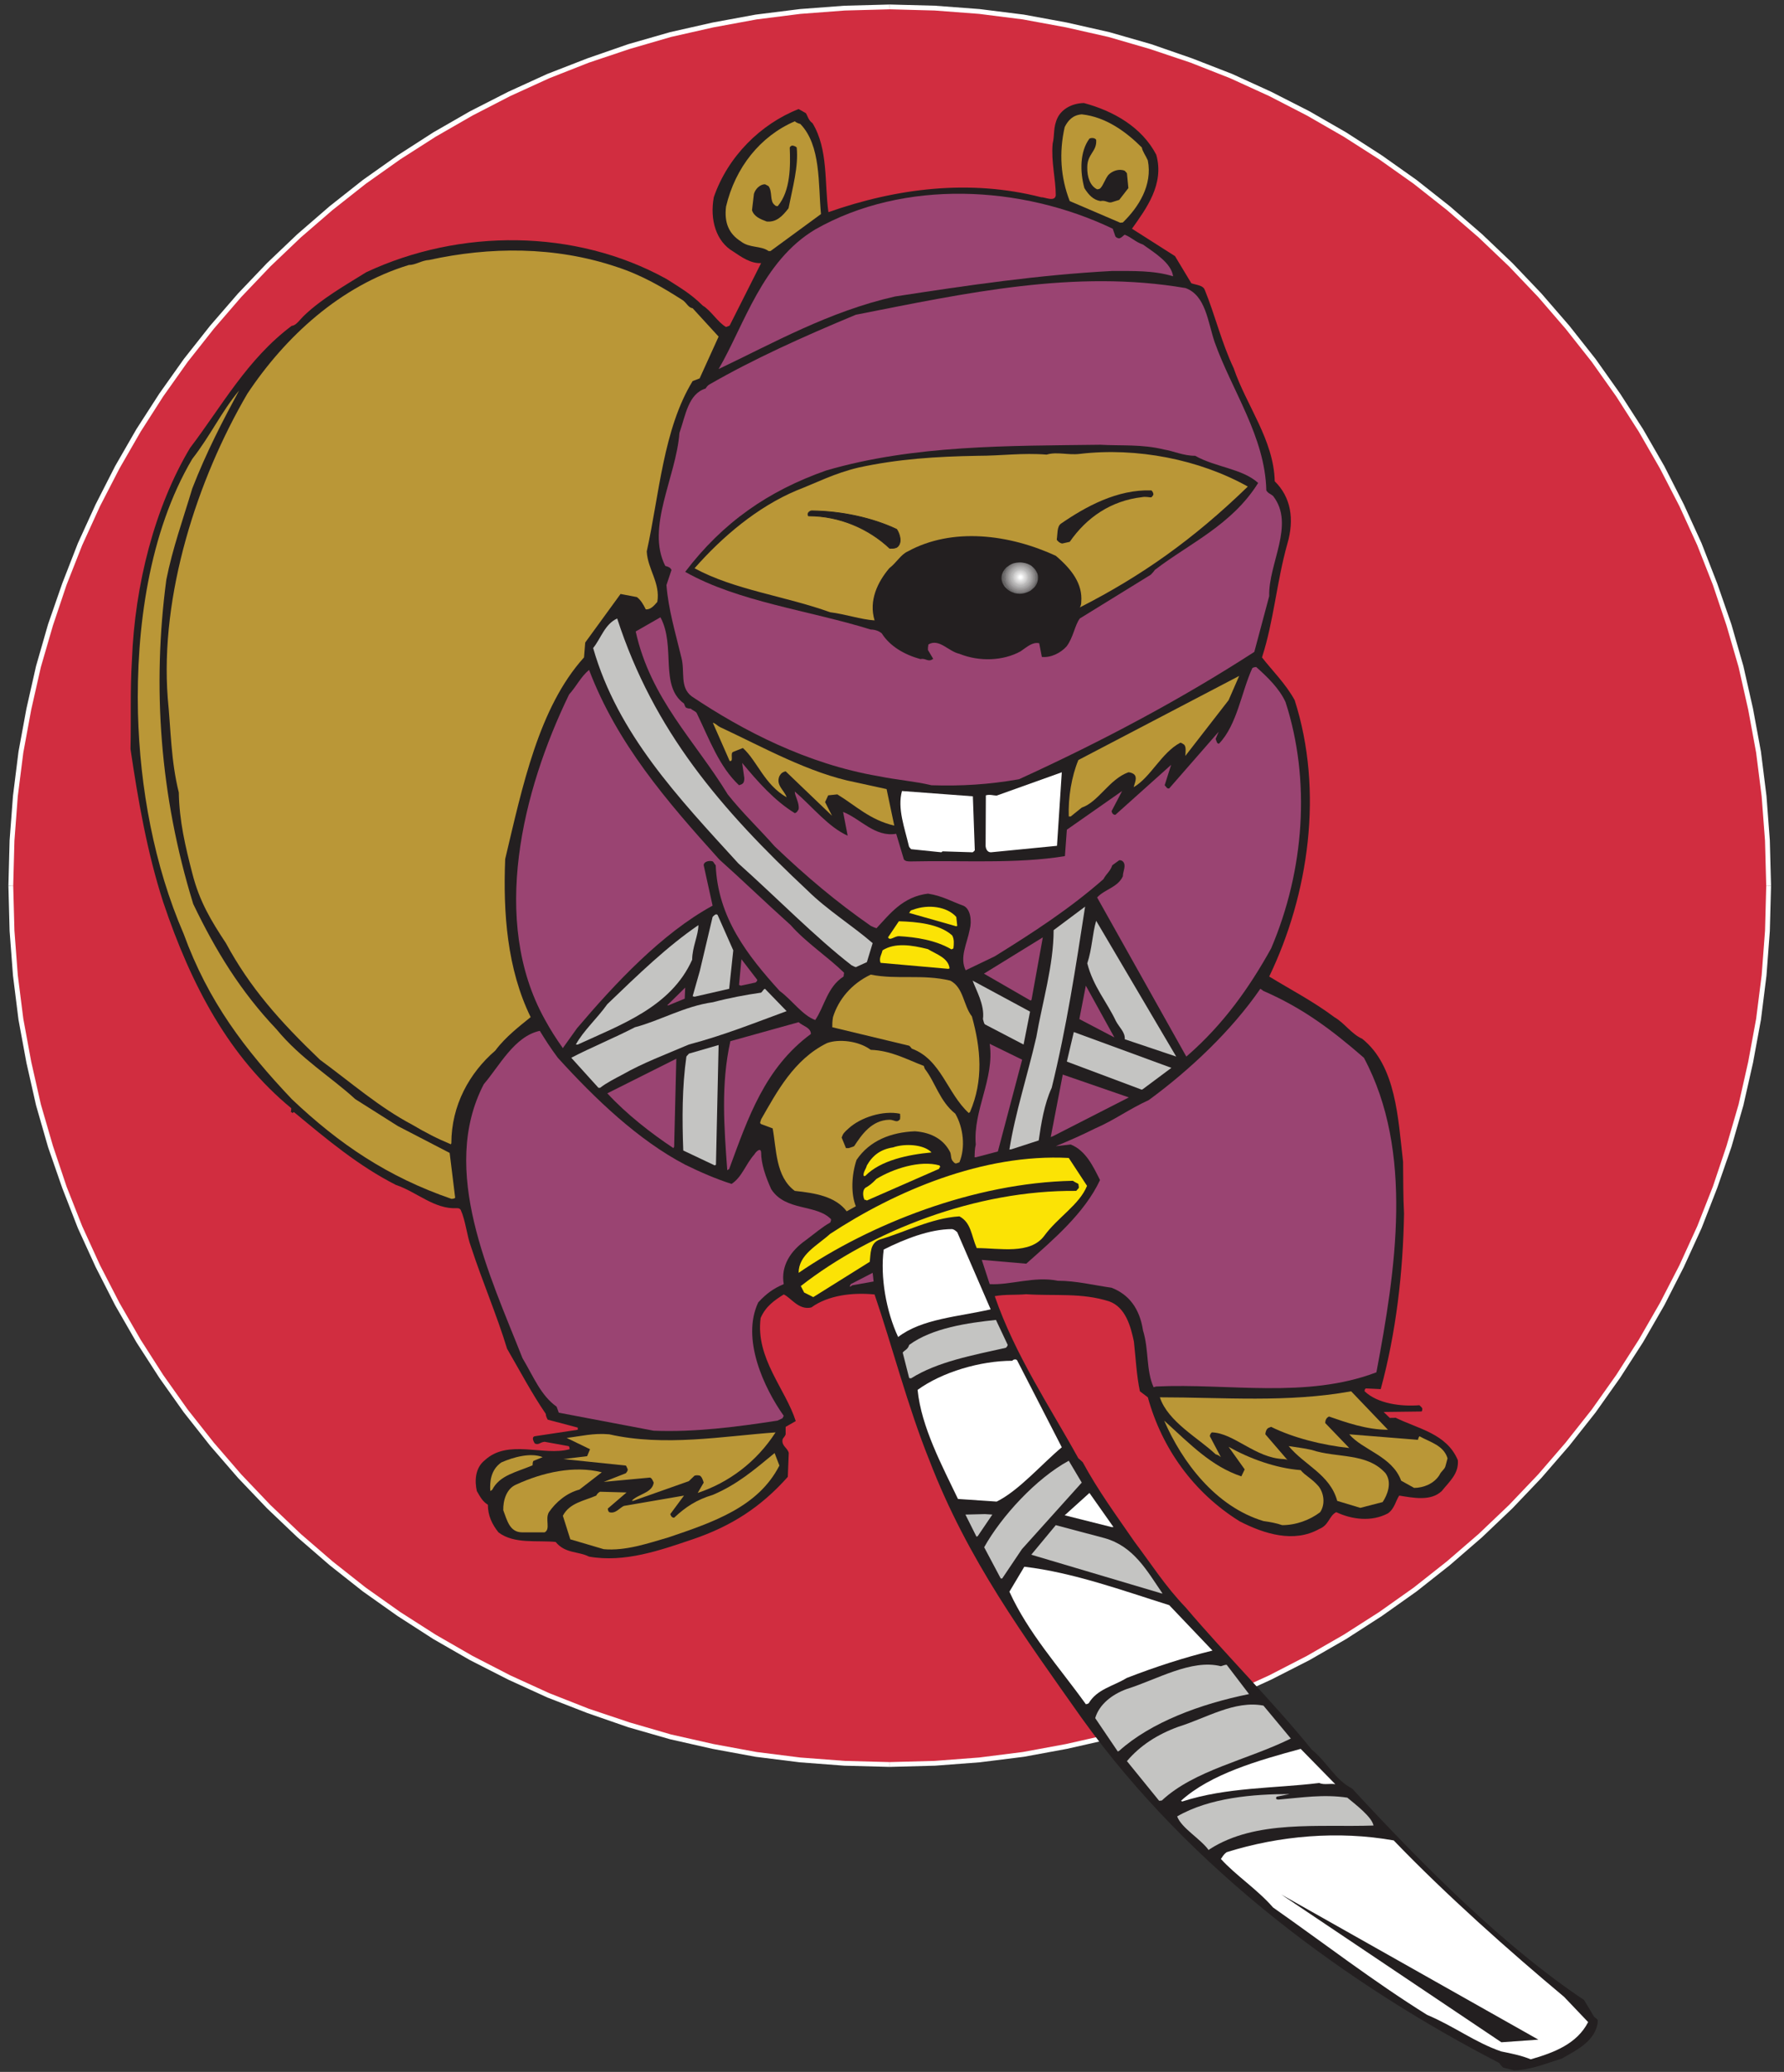 <?xml version="1.0" encoding="UTF-8" standalone="no"?>
<!-- Created with Inkscape (http://www.inkscape.org/) -->

<svg
   xmlns:dc="http://purl.org/dc/elements/1.1/"
   xmlns:cc="http://creativecommons.org/ns#"
   xmlns:rdf="http://www.w3.org/1999/02/22-rdf-syntax-ns#"
   xmlns:svg="http://www.w3.org/2000/svg"
   xmlns="http://www.w3.org/2000/svg"
   xmlns:sodipodi="http://sodipodi.sourceforge.net/DTD/sodipodi-0.dtd"
   xmlns:inkscape="http://www.inkscape.org/namespaces/inkscape"
   id="svg6005"
   version="1.1"
   inkscape:version="0.48.1 "
   width="162.5"
   height="188.75"
   xml:space="preserve"
   sodipodi:docname="Beaver__Ninja.pdf"><rect width="100%" height="100%" fill="#333333" stroke="none"/><defs
     id="defs6009" /><sodipodi:namedview
     pagecolor="#ffffff"
     bordercolor="#666666"
     borderopacity="1"
     objecttolerance="10"
     gridtolerance="10"
     guidetolerance="10"
     inkscape:pageopacity="0"
     inkscape:pageshadow="2"
     inkscape:window-width="640"
     inkscape:window-height="480"
     id="namedview6007"
     showgrid="false"
     inkscape:zoom="1.5417219"
     inkscape:cx="81.25"
     inkscape:cy="94.375"
     inkscape:window-x="686"
     inkscape:window-y="158"
     inkscape:window-maximized="0"
     inkscape:current-layer="g6013" /><g
     id="g6013"
     inkscape:groupmode="layer"
     inkscape:label="Beaver__Ninja"
     transform="matrix(1.25,0,0,-1.25,0,188.75)"><g
       id="g6015"
       transform="scale(0.24,0.24)"><path
         d="M 270.141,627.066 C 417.105,627.066 537,507.172 537,360.207 537,213.242 417.105,93.348 270.141,93.348 123.176,93.348 3.281,213.242 3.281,360.207 c 0,146.965 119.895,266.859 266.86,266.859"
         style="fill:#d12d40;fill-opacity:1;fill-rule:nonzero;stroke:none"
         id="path6017" /><path
         d="m 537.73,360.207 0,0 -0.367,13.793 -1.019,13.5 -1.68,13.426 -2.41,13.062 -2.918,12.914 -3.648,12.7 -4.305,12.406 -4.742,12.183 -5.403,11.825 -5.91,11.601 -6.422,11.164 -7.004,10.871 -7.441,10.508 -7.957,10.07 -8.465,9.782 -8.828,9.265 -9.27,8.828 -9.777,8.465 -10.07,7.957 -10.508,7.442 -10.871,7.004 -11.164,6.422 -11.606,5.914 -11.82,5.398 -12.187,4.742 -12.403,4.305 -12.699,3.648 -12.914,2.922 -13.063,2.406 -13.425,1.68 -13.5,1.02 -13.793,0.367 0,-1.461 13.644,-0.363 13.5,-1.024 13.281,-1.679 13.063,-2.407 12.914,-2.918 12.555,-3.648 12.402,-4.16 12.043,-4.742 11.82,-5.403 11.457,-5.91 11.164,-6.422 10.727,-6.859 10.508,-7.442 10.07,-7.953 9.633,-8.32 9.266,-8.832 8.832,-9.266 8.316,-9.633 7.957,-10.07 7.441,-10.508 6.86,-10.726 6.422,-11.164 5.91,-11.457 5.402,-11.821 4.742,-12.043 4.16,-12.402 3.649,-12.555 2.918,-12.914 2.406,-13.062 1.68,-13.281 1.023,-13.5 0.364,-13.645 1.46,0"
         style="fill:#ffffff;fill-opacity:1;fill-rule:nonzero;stroke:none"
         id="path6019" /><path
         d="m 270.141,92.617 0,0 13.793,0.367 13.5,1.02 13.425,1.68 13.063,2.406 12.914,2.922 12.699,3.648 12.403,4.305 12.187,4.742 11.82,5.398 11.606,5.915 11.164,6.418 10.871,7.007 10.508,7.442 10.07,7.953 9.777,8.465 9.27,8.832 8.828,9.265 8.465,9.778 7.957,10.074 7.441,10.508 7.004,10.871 6.422,11.164 5.91,11.601 5.403,11.825 4.742,12.183 4.305,12.407 3.648,12.699 2.918,12.914 2.41,13.062 1.68,13.426 1.019,13.5 0.367,13.793 -1.46,0 -0.364,-13.644 -1.023,-13.5 -1.68,-13.282 -2.406,-13.062 -2.918,-12.918 -3.649,-12.551 -4.16,-12.402 -4.742,-12.043 -5.402,-11.821 -5.91,-11.457 -6.422,-11.164 -6.86,-10.726 -7.441,-10.508 -7.957,-10.07 -8.316,-9.633 -8.832,-9.27 -9.266,-8.828 -9.633,-8.32 -10.07,-7.953 -10.508,-7.442 -10.727,-6.859 -11.164,-6.422 -11.457,-5.91 -11.82,-5.402 -12.043,-4.743 -12.402,-4.16 -12.555,-3.648 -12.914,-2.918 -13.063,-2.41 -13.281,-1.676 -13.5,-1.023 -13.644,-0.363 0,-1.461"
         style="fill:#ffffff;fill-opacity:1;fill-rule:nonzero;stroke:none"
         id="path6021" /><path
         d="m 2.555,360.207 0,0 0.363,-13.793 1.023,-13.5 1.676,-13.426 2.41,-13.062 2.918,-12.914 3.648,-12.699 4.305,-12.407 4.742,-12.183 5.402,-11.825 5.91,-11.601 6.422,-11.164 7.004,-10.871 7.445,-10.508 7.953,-10.074 8.465,-9.778 8.828,-9.265 9.27,-8.832 9.777,-8.465 10.071,-7.953 10.507,-7.442 10.871,-7.007 11.168,-6.418 11.602,-5.915 11.82,-5.398 12.188,-4.742 12.406,-4.305 12.695,-3.648 12.918,-2.922 13.059,-2.406 13.426,-1.68 13.5,-1.02 13.793,-0.367 0,1.461 -13.645,0.363 -13.5,1.023 -13.281,1.676 -13.063,2.41 -12.914,2.918 -12.55,3.648 -12.407,4.16 -12.039,4.743 -11.824,5.402 -11.457,5.91 -11.164,6.422 -10.727,6.859 -10.507,7.442 -10.071,7.953 -9.633,8.32 -9.266,8.828 -8.832,9.27 -8.316,9.633 -7.953,10.07 -7.445,10.508 -6.859,10.726 -6.422,11.164 -5.91,11.457 -5.399,11.821 -4.746,12.043 -4.156,12.402 -3.648,12.551 -2.922,12.918 -2.406,13.062 -1.68,13.282 -1.02,13.5 -0.367,13.644 -1.457,0"
         style="fill:#ffffff;fill-opacity:1;fill-rule:nonzero;stroke:none"
         id="path6023" /><path
         d="m 270.141,627.797 0,0 -13.793,-0.367 -13.5,-1.02 -13.426,-1.68 -13.059,-2.406 -12.918,-2.922 -12.695,-3.648 -12.406,-4.305 -12.188,-4.742 -11.82,-5.398 -11.602,-5.914 -11.168,-6.422 -10.871,-7.004 -10.507,-7.442 -10.071,-7.957 -9.777,-8.465 -9.27,-8.828 -8.828,-9.265 L 63.777,530.23 55.824,520.16 48.379,509.652 41.375,498.781 34.953,487.617 29.043,476.016 23.641,464.191 18.898,452.008 14.594,439.602 10.945,426.902 8.027,413.988 5.617,400.926 3.941,387.5 2.918,374 2.555,360.207 l 1.457,0 0.367,13.645 1.02,13.5 1.68,13.281 2.406,13.062 2.922,12.914 3.648,12.555 4.156,12.402 4.746,12.043 5.399,11.821 5.91,11.457 6.422,11.164 6.859,10.726 7.445,10.508 7.953,10.07 8.316,9.633 8.832,9.266 9.266,8.832 9.633,8.32 10.071,7.953 10.507,7.442 10.727,6.859 11.164,6.422 11.457,5.91 11.824,5.403 12.039,4.742 12.407,4.16 12.55,3.648 12.914,2.918 13.063,2.407 13.281,1.679 13.5,1.024 13.645,0.363 0,1.461"
         style="fill:#ffffff;fill-opacity:1;fill-rule:nonzero;stroke:none"
         id="path6025" /><path
         d="m 459.723,0.453 c 5.035,0.148 9.558,2.043 14.593,3.648 4.305,2.484 9.266,4.891 10.582,9.852 0.219,0.731 0.219,1.242 0.219,1.754 -0.219,0.363 -0.586,0.656 -1.097,1.02 l -3.063,5.109 c -23.934,15.98 -48.16,40.062 -70.418,64.215 -5.109,2.555 -7.59,8.027 -12.262,11.82 -11.964,14.742 -26.047,28.75 -38.308,43.199 -6.129,6.352 -10.508,13.282 -15.469,19.852 -5.84,8.461 -11.094,15.613 -15.762,24.226 -0.441,0.364 -0.879,0.875 -1.316,1.165 -8.828,15.984 -19.192,31.308 -25.395,49.257 3.211,0.582 6.203,0.293 9.563,0.582 8.902,-0.582 16.855,0.512 25.246,-2.187 4.961,-1.824 6.496,-7.66 7.445,-12.188 0.582,-5.254 0.801,-10.289 1.824,-15.105 l 2.407,-1.824 c 4.234,-15.395 13.793,-28.895 27.875,-37.653 7.515,-3.867 16.492,-6.64 24.156,-2.336 2.988,1.168 2.988,4.016 5.18,5.11 4.816,-2.262 10.726,-2.992 15.687,-0.364 2.043,1.458 2.336,3.793 3.43,5.399 4.16,-0.656 9.562,-1.824 12.918,1.387 2.406,2.992 5.18,5.254 4.887,9.339 -3.356,8.102 -12.114,9.559 -18.899,12.918 -0.582,-0.074 -1.023,0 -1.75,-0.074 l -1.898,1.824 11.457,0.145 c 0.218,0 0.293,0.437 0.293,0.875 -0.075,0.293 -0.368,0.586 -0.879,1.023 -5.543,-0.437 -12.621,0.438 -16.637,4.231 0,0.293 0,0.66 0.367,0.879 l 4.524,-0.219 c 4.668,17.148 6.785,35.461 7.078,53.34 -0.293,5.402 -0.219,10.508 -0.293,15.691 -1.531,13.282 -2.117,29.114 -12.406,37.36 -3.282,1.461 -5.399,4.816 -8.465,6.57 -6.418,4.812 -13.207,8.316 -19.774,12.332 12.039,25.027 16.563,56.332 7.735,83.918 -2.7,4.961 -6.934,9.121 -9.926,12.988 3.578,11.02 4.453,22.914 7.664,34.367 2.262,7.665 1.094,14.305 -3.793,19.122 -0.293,12.55 -8.613,22.984 -12.48,34.371 -3.649,7.66 -5.692,16.269 -8.754,23.714 -0.512,1.458 -2.411,1.458 -4.09,2.043 l -4.961,8.247 -13.063,8.316 c 4.235,5.984 9.926,13.5 7.371,22.477 -4.378,8.39 -12.988,13.281 -21.964,15.691 -3.649,-0.074 -6.641,-1.828 -7.954,-4.379 -1.46,-2.992 -0.875,-5.328 -1.535,-7.957 -0.508,-5.473 0.95,-10.727 0.95,-15.688 -0.29,-2.117 -3.356,-0.511 -4.45,-0.582 -21.601,5.543 -43.785,2.774 -64.582,-4.527 -1.238,8.832 0,19.047 -4.816,27 -1.313,0.949 -1.457,2.192 -2.043,3.067 l -2.188,1.238 c -11.531,-4.524 -21.527,-14.446 -25.757,-26.778 -1.243,-6.789 0.656,-13.429 5.91,-16.492 2.48,-1.679 5.398,-3.722 8.465,-3.504 l -9.563,-18.972 c -0.144,-0.075 -0.582,-0.293 -1.094,-0.438 -2.476,1.387 -4.593,5.035 -7.074,6.496 -3.648,3.649 -7.152,5.617 -11.019,8.098 -27.731,15.324 -62.758,15.324 -91.145,2.043 -6.711,-4.16 -13.426,-8.027 -18.605,-12.914 -1.605,-1.461 -2.629,-3.285 -4.016,-3.36 -13.5,-10.07 -21.305,-24.515 -30.867,-37.07 -10.727,-17.949 -16.781,-41.519 -17.656,-64.359 -0.586,-9.559 -0.219,-17.442 -0.438,-27.074 2.262,-15.325 5.035,-31.375 9.922,-46.481 8.613,-25.687 20.215,-47.215 38.895,-62.613 0,-0.07 0,-0.656 -0.144,-1.164 0.73,0 0,-0.66 0.949,0 10.289,-8.539 19.629,-16.348 30.938,-22.114 6.347,-2.113 11.675,-7.441 18.535,-7.078 0.511,0 0.875,-0.07 1.168,-0.511 1.531,-3.426 1.824,-7.735 3.136,-11.235 3.43,-10.508 7.809,-20.652 10.946,-30.941 4.09,-7.078 7.519,-13.574 11.75,-19.777 0,-0.583 0.293,-1.239 0.586,-1.75 l 9.121,-2.407 c 0,-0.074 0,-0.367 0,-0.66 l -13.063,-1.969 c -1.097,-0.293 -0.293,-1.679 0,-2.187 1.239,-0.586 1.532,0.363 2.992,0.508 l 7.223,-1.313 c 0.219,0 0.363,-0.363 0.363,-0.949 -7.878,-2.188 -18.679,3.211 -25.757,-3.356 -2.993,-2.406 -3.067,-6.347 -2.407,-9.339 1.164,-2.043 1.825,-3.211 3.356,-4.161 0,-3.355 1.312,-5.984 3.211,-8.39 4.742,-3.649 11.894,-2.336 17.367,-2.918 2.918,-3.578 6.859,-2.774 10.144,-4.453 10.797,-1.899 21.524,1.898 31.45,5.254 11.82,4.011 20.797,9.851 28.894,18.972 l 0.293,7.223 c -0.293,1.535 -2.191,2.117 -1.898,4.016 0.074,0.582 0.656,0.8 0.949,1.679 l 0,2.262 3.066,1.75 c -3.066,9.707 -12.261,19.117 -10.656,31.305 1.531,3.574 4.235,5.398 7.008,7.152 2.113,-0.875 4.523,-4.891 8.391,-3.941 5.109,3.722 12.55,4.597 19.191,3.941 5.254,-15.324 10.07,-34.078 16.637,-50.352 11.601,-30.21 28.824,-53.562 46.265,-78.3 33.274,-46.336 80.852,-80.926 126.75,-104.715 0.293,-0.438 0.586,-0.801 1.168,-1.387 l 3.36,-0.875"
         style="fill:#231f20;fill-opacity:1;fill-rule:nonzero;stroke:none"
         id="path6027" /><path
         d="m 464.758,3.812 c 7.148,2.043 14.082,4.742 17.437,11.309 l -7.297,7.664 c -16.418,13.719 -35.972,31.086 -51.734,47.504 -16.785,2.992 -34.734,1.457 -50.719,-3.574 -1.168,-0.879 -1.238,-1.461 -1.75,-2.047 4.379,-4.887 11.094,-9.266 15.836,-14.738 15.395,-10.801 30.5,-22.477 46.774,-32.617 8.32,-3.504 14.449,-8.32 22.476,-11.094 3.211,-0.656 6.203,-1.238 8.977,-2.406"
         style="fill:#ffffff;fill-opacity:1;fill-rule:nonzero;stroke:none"
         id="path6029" /><path
         d="m 367.34,67.66 c 14.012,8.976 33.055,6.57 49.691,7.152 -0.508,2.629 -5.398,6.348 -7.953,8.465 -7.297,1.094 -13.863,0 -20.871,-0.582 -0.727,0 -0.945,0.289 -0.582,0.875 l 3.941,0.801 c -11.019,0 -24.3,-1.094 -34.152,-6.785 1.313,-3.574 7.008,-6.715 9.559,-10.215 l 0.367,0.289"
         style="fill:#c4c4c2;fill-opacity:1;fill-rule:nonzero;stroke:none"
         id="path6031" /><path
         d="m 352.746,82.402 c 9.922,9.266 25.902,12.258 39.184,18.828 l -8.317,9.997 c -8.758,1.675 -17.367,-3.797 -25.832,-6.422 -6.422,-2.336 -11.676,-5.766 -15.617,-10.434 l 9.777,-12.043 0.805,0.074"
         style="fill:#c4c4c2;fill-opacity:1;fill-rule:nonzero;stroke:none"
         id="path6033" /><path
         d="m 358.945,82.109 c 13.575,4.379 27.805,3.941 41.598,5.621 1.531,-0.66 3.281,-0.074 4.887,-0.367 l -10.508,10.726 c -12.625,-3.43 -27.363,-7.586 -36.34,-15.762 l 0.363,-0.219"
         style="fill:#ffffff;fill-opacity:1;fill-rule:nonzero;stroke:none"
         id="path6035" /><path
         d="m 339.828,97.508 c 9.559,8.609 24.594,14.23 39.406,17.222 l -6.789,8.903 c -0.582,0 -0.945,-0.219 -1.75,-0.442 -8.976,2.266 -19.484,-4.086 -28.605,-6.929 -4.379,-1.606 -8.317,-4.598 -9.559,-8.832 l 6.86,-10.141 0.437,0.219"
         style="fill:#c4c4c2;fill-opacity:1;fill-rule:nonzero;stroke:none"
         id="path6037" /><path
         d="m 329.684,111.664 c 0.148,0 0.437,0 0.879,0.293 2.55,4.305 7.515,5.18 11.527,7.66 8.832,3.43 17.441,6.203 26.051,8.321 l -13.133,13.792 c -13.938,4.375 -29.117,9.922 -44.004,11.672 l -4.524,-7.586 c 5.766,-12.625 15.032,-22.769 23.204,-34.152"
         style="fill:#ffffff;fill-opacity:1;fill-rule:nonzero;stroke:none"
         id="path6039" /><path
         d="m 352.891,145.379 c -4.672,6.855 -8.684,14.226 -17.512,16.707 l -14.816,3.941 -7.442,-8.976 39.77,-11.821 0,0.149"
         style="fill:#c4c4c2;fill-opacity:1;fill-rule:nonzero;stroke:none"
         id="path6041" /><path
         d="m 304.289,149.828 5.984,8.902 18.172,20.215 -3.941,6.641 c -9.852,-5.328 -20.434,-16.859 -25.688,-26.27 l 5.036,-9.488 0.437,0"
         style="fill:#c4c4c2;fill-opacity:1;fill-rule:nonzero;stroke:none"
         id="path6043" /><path
         d="m 183.305,158.73 c 6.64,-0.582 13.355,1.75 19.629,3.575 13.793,4.672 27.289,9.269 33.711,21.82 l -1.457,3.793 c -6.278,-5.18 -11.383,-9.559 -18.754,-12.695 -4.887,-1.461 -8.246,-3.649 -11.746,-6.934 -0.586,0 -0.95,0.367 -1.172,1.094 l 4.164,5.621 -18.246,-3.137 c -1.313,-0.586 -2.555,-2.484 -4.45,-1.898 -0.218,0.144 -0.437,0.582 -0.437,1.094 l 5.691,4.89 -8.027,0.219 c -0.512,-0.219 -0.875,-0.586 -1.168,-1.168 -3.648,-1.606 -8.102,-2.188 -10.145,-6.129 l 2.262,-7.152 10.145,-2.993"
         style="fill:#ba9737;fill-opacity:1;fill-rule:nonzero;stroke:none"
         id="path6045" /><path
         d="m 296.848,162.672 4.453,6.566 -2.262,0.145 -5.91,-0.145 3.355,-6.711 0.364,0.145"
         style="fill:#c4c4c2;fill-opacity:1;fill-rule:nonzero;stroke:none"
         id="path6047" /><path
         d="m 158.566,163.84 6.789,0 c 1.895,0.949 0.071,4.012 1.313,6.129 2.117,3.066 5.398,5.836 9.266,6.859 l 6.789,5.254 c -8.395,2.117 -17.879,0 -25.981,-3.723 -2.992,-1.238 -4.012,-4.886 -3.937,-7.808 1.164,-2.988 1.894,-6.711 5.761,-6.711"
         style="fill:#ba9737;fill-opacity:1;fill-rule:nonzero;stroke:none"
         id="path6049" /><path
         d="m 337.492,165.445 0.586,0 -7.297,10.36 -7.515,-6.785 14.226,-3.575"
         style="fill:#ffffff;fill-opacity:1;fill-rule:nonzero;stroke:none"
         id="path6051" /><path
         d="m 389.305,166.027 c 4.16,0 8.39,1.536 11.527,3.942 1.535,2.261 1.242,5.617 -0.437,7.808 -2.118,2.481 -4.161,3.282 -5.473,4.961 -7.66,0.586 -15.688,3.575 -21.891,7.078 l 4.891,-6.859 -1.024,-2.117 c -9.05,3.066 -15.179,9.414 -23.425,16.93 5.472,-12.622 15.617,-26.122 30.14,-30.5 2.114,-0.293 4.012,-0.657 5.692,-1.243"
         style="fill:#ba9737;fill-opacity:1;fill-rule:nonzero;stroke:none"
         id="path6053" /><path
         d="m 413.02,171.281 6.785,1.754 c 1.461,2.188 2.918,5.91 0.879,8.754 -5.696,6.352 -14.743,4.524 -22.407,7.078 -2.48,0.586 -4.812,0.805 -7.004,1.168 4.817,-5.836 12.551,-8.609 14.743,-16.637 l 7.004,-2.117"
         style="fill:#ba9737;fill-opacity:1;fill-rule:nonzero;stroke:none"
         id="path6055" /><path
         d="m 302.613,173.18 c 6.785,3.355 13.719,11.457 19.774,16.492 l -13.571,26.414 c -0.293,0.437 -1.168,0.293 -1.461,-0.145 -9.703,0 -21.308,-3.429 -28.75,-8.832 1.094,-11.234 7.516,-23.203 12.258,-33.129 l 11.75,-0.8"
         style="fill:#ffffff;fill-opacity:1;fill-rule:nonzero;stroke:none"
         id="path6057" /><path
         d="m 192.207,173.398 16.93,5.985 1.75,1.676 c 0.586,0.148 0.949,0.148 1.609,0 0.582,-0.364 0.875,-1.164 1.164,-2.114 l -1.824,-3.14 c 9.414,3.14 17.805,9.343 23.641,18.39 -16.051,-1.168 -33.782,-4.379 -50.493,-0.582 -4.816,0.438 -8.613,-0.586 -12.918,-1.097 l 7.079,-3.43 -0.875,-2.113 -7.223,-0.879 18.973,-1.969 c 0.218,-0.219 0.289,-0.582 0.582,-1.168 0,-0.437 -0.293,-0.801 -0.582,-1.168 l -6.715,-2.625 14.086,1.313 c 0.507,-0.219 0.656,-0.582 1.093,-1.532 -0.437,-3.14 -4.523,-3.359 -6.64,-5.472 l 0.363,-0.075"
         style="fill:#ba9737;fill-opacity:1;fill-rule:nonzero;stroke:none"
         id="path6059" /><path
         d="m 149.445,176.754 c 2.262,4.453 7.297,5.328 12.262,7.445 0,0.364 0,0.875 0.219,1.313 l 2.844,1.168 c -3.649,1.461 -8.903,0 -12.551,-1.606 -3.356,-2.336 -3.504,-6.129 -3.356,-8.683 l 0.582,0.363"
         style="fill:#ba9737;fill-opacity:1;fill-rule:nonzero;stroke:none"
         id="path6061" /><path
         d="m 429.363,177.34 c 2.774,0 5.985,1.238 7.664,3.867 0.582,1.313 1.68,1.75 1.899,2.918 l 0.582,2.188 c -1.168,3.941 -5.254,4.89 -8.539,6.714 -0.071,-0.144 -0.364,-0.511 -0.438,-1.093 l -20.867,1.679 c 4.086,-4.816 13.059,-6.64 15.762,-14.086 l 3.937,-2.187"
         style="fill:#ba9737;fill-opacity:1;fill-rule:nonzero;stroke:none"
         id="path6063" /><path
         d="m 390.98,185.73 -6.785,7.883 c 0,0.582 0.293,1.383 0.582,1.676 0.293,0.293 0.586,0.367 1.168,0.586 6.789,-3.359 15.543,-5.547 23.719,-6.422 l -7.297,7.59 c 0,0.727 0.289,1.605 1.164,1.969 5.254,-1.824 11.457,-4.016 17.879,-4.016 l -11.164,11.676 c -19.41,-3.5 -38.601,-1.824 -58.086,-1.824 2.481,-7.442 11.676,-12.332 16.93,-17.293 0.949,-0.293 1.242,-0.582 1.605,-0.875 l -3.355,6.347 c 0,0.438 0.219,0.805 0.582,1.168 6.715,-0.144 13.207,-7.808 21.82,-8.101 0.656,-0.071 0.949,-0.071 1.238,-0.364"
         style="fill:#ba9737;fill-opacity:1;fill-rule:nonzero;stroke:none"
         id="path6065" /><path
         d="m 198.484,194.707 c 12.403,-0.512 25.321,1.168 37.579,3.063 0.656,0.293 1.238,0.585 1.238,0.585 0.293,0 0.367,0.293 0.66,0.875 -5.914,8.321 -12.992,23.352 -7.738,34.442 2.554,2.773 4.672,4.234 7.738,5.547 -0.949,5.547 2.113,10.144 6.711,13.355 2.555,1.895 4.891,3.942 7.371,5.324 0.074,0.075 0.293,0.442 0.293,1.024 -4.527,4.668 -13.793,2.336 -18.172,9.121 -1.68,3.723 -3.062,7.66 -3.062,11.164 -0.149,1.754 -1.754,0 -2.043,-0.582 -2.774,-3.141 -3.723,-6.859 -6.934,-8.977 -4.816,1.532 -9.629,3.649 -14.082,5.836 -14.23,7.446 -27.293,19.922 -38.676,32.473 -2.187,2.922 -3.722,5.328 -5.472,8.176 -7.735,-1.68 -12.188,-10.582 -17.004,-16.199 -13.571,-26.125 1.824,-58.016 11.75,-83.192 3.429,-5.762 5.547,-11.308 10.363,-14.738 l 0.656,-1.824 28.824,-5.473"
         style="fill:#9a4472;fill-opacity:1;fill-rule:nonzero;stroke:none"
         id="path6067" /><path
         d="m 351.066,208.133 c 21.965,1.023 45.606,-3.793 66.844,4.305 5.836,30.941 11.453,67.062 -3.797,95.519 -9.922,8.613 -18.605,15.106 -30.5,20.289 -0.441,0.363 -0.949,0.656 -0.949,0.656 -8.613,-12.55 -21.309,-24.593 -33.859,-33.785 -6.059,-2.773 -10.508,-6.133 -16.274,-8.613 -4.086,-2.043 -7.734,-3.649 -11.968,-5.399 l 4.527,0.512 c 4.594,-1.824 6.859,-6.715 8.902,-10.801 -4.746,-10.144 -14.379,-18.242 -22.402,-25.394 l -13.5,1.168 2.406,-7.371 c 6.277,-0.364 13.574,2.48 20.652,1.023 5.618,0 11.09,-1.387 16.344,-2.117 5.254,-2.043 8.539,-6.277 9.559,-12.988 1.828,-5.914 0.879,-12.043 3.211,-17.223 l 0.804,0.219"
         style="fill:#9a4472;fill-opacity:1;fill-rule:nonzero;stroke:none"
         id="path6069" /><path
         d="m 276.633,210.613 c 7.957,5.035 18.683,7.008 28.754,9.27 0,0 0.437,0.289 0.582,0.875 l -3.574,7.59 c -8.391,-0.879 -19.34,-2.41 -26.344,-7.59 -0.438,-1.461 -1.387,-1.535 -1.969,-2.336 l 1.969,-7.734 0.582,-0.075"
         style="fill:#c4c4c2;fill-opacity:1;fill-rule:nonzero;stroke:none"
         id="path6071" /><path
         d="m 272.695,223.164 c 7.223,5.547 18.243,6.133 28.094,8.395 l -10.144,23.421 c -0.508,0.438 -0.875,0.805 -1.532,0.95 -6.933,0 -14.668,-3.137 -20.797,-6.203 -1.093,-8.247 0.731,-18.754 4.379,-26.563"
         style="fill:#ffffff;fill-opacity:1;fill-rule:nonzero;stroke:none"
         id="path6073" /><path
         d="m 246.934,235.277 17.148,10.727 c 0.293,2.41 0,5.766 3.141,6.789 7.515,2.187 15.613,6.492 24.078,7.004 3.578,-1.899 3.578,-5.766 5.258,-9.633 7.004,0 16.195,-2.043 20.504,3.723 4.085,5.617 10.652,9.414 12.988,15.179 l -5.547,8.465 c -26.051,1.383 -52.684,-10.07 -72.461,-23.062 -3.941,-3.574 -9.559,-6.274 -9.559,-11.821 21.528,14.743 53.196,27.364 83.262,27.95 0.875,-0.586 1.238,-0.657 1.676,-0.95 0,-0.218 0.148,-0.656 0.148,-1.168 0,-0.074 -0.367,-0.437 -0.804,-0.949 -30.43,0.293 -62.098,-12.113 -83.625,-28.894 l 1.023,-1.973 2.77,-1.387"
         style="fill:#fbe305;fill-opacity:1;fill-rule:nonzero;stroke:none"
         id="path6075" /><path
         d="m 258.758,238.855 6.492,1.168 -0.289,2.625 -6.645,-3.429 c 0.223,0.219 -1.089,-1.531 0.442,-0.364"
         style="fill:#9a4472;fill-opacity:1;fill-rule:nonzero;stroke:none"
         id="path6077" /><path
         d="m 257.078,261.328 2.774,1.535 c -1.536,3.793 -1.313,9.559 0.218,14.082 4.012,5.91 10.508,8.391 17.731,8.684 5.254,-0.363 8.906,-2.699 10.726,-6.422 0.368,-1.094 0.075,-2.043 0.95,-2.844 0,0 0.148,-0.293 0.66,-0.511 0.215,0 0.801,0.218 1.164,0.363 1.898,4.527 1.168,10.582 -1.238,14.742 -4.817,3.867 -6.059,9.559 -9.27,13.645 -0.145,0.293 -0.289,0.875 -0.289,0.875 -5.184,1.972 -9.926,4.671 -16.129,4.89 -3.723,2.774 -9.777,3.356 -13.281,2.043 -10.071,-4.961 -15.25,-14.887 -19.992,-23.133 -0.149,-0.726 -0.586,-1.093 0,-1.461 l 3.5,-1.312 c 1.168,-6.348 0.875,-14.664 6.714,-18.973 6.204,-0.656 12.332,-1.676 15.762,-6.203"
         style="fill:#ba9737;fill-opacity:1;fill-rule:nonzero;stroke:none"
         id="path6079" /><path
         d="m 263.207,264.613 21.965,9.633 c 0,0.875 0.656,0 0.074,1.02 -5.91,1.679 -14.086,-1.02 -19.121,-4.086 -1.457,-1.532 -2.406,-2.188 -3.355,-2.7 -0.875,-0.656 -0.875,-2.406 -0.293,-3.648 0.293,0 0.367,0 0.73,-0.219"
         style="fill:#fbe305;fill-opacity:1;fill-rule:nonzero;stroke:none"
         id="path6081" /><path
         d="m 137.039,265.125 c 0.293,0 0.731,0 1.168,0.289 l -1.68,13.649 -15.757,8.171 -12.918,8.172 c -7.223,6.641 -16.563,12.262 -23.934,21.235 -10.801,11.386 -18.391,23.718 -25.25,38.019 -10.141,32.91 -12.477,65.895 -8.172,98.442 1.898,9.558 5.109,18.461 7.883,27.726 4.305,11.094 9.266,20.578 14.227,29.774 -5.543,-6.711 -8.609,-13.571 -14.227,-20.797 C 45.168,467.477 41.301,438.066 41.887,412.602 42.469,389.98 46.773,366.336 55.75,345.613 c 7.516,-20.652 18.609,-35.172 32.836,-50.207 14.449,-13.718 29.191,-23.64 48.453,-30.281"
         style="fill:#ba9737;fill-opacity:1;fill-rule:nonzero;stroke:none"
         id="path6083" /><path
         d="m 262.77,272.129 c 4.597,4.672 12.918,6.422 20.066,7.078 -2.332,2.481 -8.098,2.773 -11.676,1.535 -3.793,-0.586 -6.199,-2.41 -7.953,-5.476 -0.363,-1.313 -0.949,-1.676 -1.019,-2.844 0,-0.074 0,-0.656 0.582,-0.293"
         style="fill:#fbe305;fill-opacity:1;fill-rule:nonzero;stroke:none"
         id="path6085" /><path
         d="m 221.395,274.172 c 5.765,15.691 10.871,30.723 24.808,41.012 0,1.968 -2.48,2.406 -3.719,3.574 l -20.726,-5.766 c -2.914,-13.058 -1.895,-26.121 -0.945,-39.183 l 0.582,0.363"
         style="fill:#9a4472;fill-opacity:1;fill-rule:nonzero;stroke:none"
         id="path6087" /><path
         d="m 217.02,275.266 0.363,0.218 0.805,36.344 -9.051,-2.629 c -0.145,-0.293 -0.364,-0.363 -0.731,-0.875 -1.312,-9.265 -1.312,-19.047 -0.945,-28.531 l 9.559,-4.527"
         style="fill:#c4c4c2;fill-opacity:1;fill-rule:nonzero;stroke:none"
         id="path6089" /><path
         d="m 296.336,277.75 6.641,1.75 7.371,27.875 -9.852,4.816 c 1.531,-10.582 -5.109,-20.214 -4.23,-30.574 -0.368,-1.535 -0.293,-2.703 -0.368,-3.867 l 0.438,0"
         style="fill:#9a4472;fill-opacity:1;fill-rule:nonzero;stroke:none"
         id="path6091" /><path
         d="m 307.063,280.156 8.32,2.699 c 0.73,5.11 1.68,11.094 3.941,15.981 4.524,18.391 7.297,36.633 10.141,55.023 l -9.559,-7.152 c 0,-10.652 -3.429,-21.891 -5.254,-32.473 -2.699,-11.75 -6.422,-23.058 -8.172,-34.152 l 0.583,0.074"
         style="fill:#c4c4c2;fill-opacity:1;fill-rule:nonzero;stroke:none"
         id="path6093" /><path
         d="m 204.688,280.961 0.656,26.707 -20.946,-10.508 c 5.84,-6.351 13.356,-12.187 20.071,-16.64 l 0.219,0.441"
         style="fill:#9a4472;fill-opacity:1;fill-rule:nonzero;stroke:none"
         id="path6095" /><path
         d="m 257.66,280.52 c 0.586,0.222 0.879,0.222 1.68,0.585 2.336,3.575 5.328,7.879 10.656,8.028 1.164,0 1.531,-0.438 2.332,-0.438 0.367,0 0.656,0.289 0.949,0.582 0.075,0.586 0.075,0.95 0,1.68 -5.105,1.094 -11.968,-1.094 -15.617,-4.453 -1.383,-1.238 -1.676,-1.531 -2.113,-2.774 l 1.312,-3.21 c 0.219,0 0.368,0 0.801,0"
         style="fill:#231f20;fill-opacity:1;fill-rule:nonzero;stroke:none"
         id="path6097" /><path
         d="m 137.039,281.98 c 0,11.602 5.547,21.454 13.356,28.168 2.992,4.086 7.664,7.661 10.726,10.145 -7.152,14.664 -8.391,31.594 -7.734,48.012 5.254,22.113 10.215,46.047 23.933,61.226 l 0.368,4.524 10.726,14.742 4.961,-0.949 c 1.168,-0.879 1.898,-2.118 2.699,-3.723 1.461,-0.145 2.555,1.168 3.504,2.262 0.949,5.836 -2.918,9.851 -3.211,15.324 3.793,17.148 5.035,37.215 13.938,51.738 l 2.117,0.801 5.766,12.699 -7.883,8.61 c -1.313,0.218 -1.68,1.386 -2.844,2.336 -6.133,3.941 -12.555,7.734 -20.215,10.214 -18.828,6.348 -38.676,6.129 -56.918,2.118 -2.41,-0.145 -4.086,-1.532 -6.203,-1.532 -20.797,-6.351 -37.508,-21.746 -49.039,-39.113 -15.176,-25.98 -26.559,-61.078 -24.152,-92.457 0.949,-9.559 0.949,-18.973 3.356,-28.605 0.144,-8.61 1.973,-16.344 4.09,-24.52 2.188,-8.68 5.836,-14.594 10.215,-21.234 7.297,-13.5 16.273,-23.641 28.531,-35.391 9.559,-7.004 17.879,-14.375 28.094,-19.777 3.941,-2.332 7.297,-4.086 11.676,-5.91 l 0.144,0.292"
         style="fill:#ba9737;fill-opacity:1;fill-rule:nonzero;stroke:none"
         id="path6099" /><path
         d="m 319.613,284.098 23.133,11.82 -20.066,6.934 -3.649,-18.973 0.582,0.219"
         style="fill:#9a4472;fill-opacity:1;fill-rule:nonzero;stroke:none"
         id="path6101" /><path
         d="m 294.512,291.469 c 4.16,9.703 3.285,19.261 0.586,29.043 -2.629,3.355 -2.481,8.754 -6.571,10.871 -8.464,2.043 -16.125,0.219 -24.152,1.824 -5.836,-2.773 -9.777,-7.516 -11.457,-12.914 -0.219,-1.316 -0.219,-2.117 -0.219,-3.066 l 23.352,-5.618 c 0.219,-0.148 0.582,-0.586 0.801,-0.879 8.906,-3.281 10.73,-13.57 17.296,-19.554 l 0.364,0.293"
         style="fill:#ba9737;fill-opacity:1;fill-rule:nonzero;stroke:none"
         id="path6103" /><path
         d="m 347.051,298.473 8.613,6.422 -29.629,10.875 -2.113,-8.977 22.766,-8.539 0.363,0.219"
         style="fill:#c4c4c2;fill-opacity:1;fill-rule:nonzero;stroke:none"
         id="path6105" /><path
         d="m 182.211,298.836 c 1.969,1.535 4.453,2.773 6.785,4.016 6.277,3.574 12.988,6.054 20.141,9.121 10.726,2.843 19.554,6.422 29.699,10.144 l -6.57,6.785 c -0.582,-0.218 -0.582,-0.656 -1.164,-1.168 -4.598,-0.656 -9.707,-1.605 -14.668,-2.918 -8.536,-1.168 -16.274,-5.691 -23.641,-7.589 -6.496,-3.356 -13.504,-6.204 -19.34,-9.27 l 8.246,-9.121 0.512,0"
         style="fill:#c4c4c2;fill-opacity:1;fill-rule:nonzero;stroke:none"
         id="path6107" /><path
         d="m 357.121,308.324 -24.297,41.231 c -1.168,-3.942 -1.242,-8.614 -2.703,-12.918 1.828,-7.078 5.84,-11.532 8.688,-17.512 1.019,-1.973 2.843,-3.355 2.699,-5.547 l 15.613,-5.254"
         style="fill:#c4c4c2;fill-opacity:1;fill-rule:nonzero;stroke:none"
         id="path6109" /><path
         d="m 360.551,308.617 c 10.949,9.559 18.754,20.578 25.394,32.543 10.145,23.789 12.043,51.156 4.379,74.797 -1.894,4.16 -5.547,7.664 -8.902,10.652 -0.07,0 -0.656,0 -1.168,-0.289 -3.356,-7.297 -4.598,-17.222 -10.141,-22.988 -0.66,0 -0.66,0.586 -1.023,1.461 l 0.949,2.187 -15.031,-17.218 c -0.731,-0.219 -0.949,0.582 -1.387,0.949 l 1.969,6.199 -16.93,-15.176 c -0.582,0 -0.949,0.289 -1.168,1.094 l 3.211,6.129 -16.781,-11.746 -0.586,-8.027 c -14.813,-2.411 -31.086,-1.243 -46.703,-1.606 -1.02,0 -1.606,0 -2.188,0.582 l -2.336,7.809 c -6.492,-1.094 -10.871,4.597 -16.125,6.64 l 1.387,-7.222 c -5.91,2.699 -10.437,8.535 -16.055,13.426 0,-1.461 1.461,-3.43 1.168,-5.403 -0.293,-0.437 -0.511,-1.019 -1.168,-1.168 -6.128,3.723 -11.382,9.707 -15.98,15.254 l 0.656,-4.598 c 0,-0.582 -0.074,-1.312 -0.437,-1.605 -0.219,-0.293 -0.586,-0.363 -1.168,-0.582 -5.981,5.617 -8.903,13.719 -12.84,21.891 -0.293,0.582 -1.242,0.8 -1.824,1.386 -0.368,0 -0.95,0 -1.535,0.364 -0.145,0.218 -0.29,0.586 -0.508,1.168 -7.52,5.398 -2.41,17.367 -7.153,26.195 l -7.515,-4.305 c 4.523,-20.504 18.023,-33.199 27.945,-49.472 4.379,-5.547 9.559,-10.438 14.231,-15.762 9.703,-9.27 18.824,-16.93 29.187,-24.156 0.73,-0.364 1.242,-0.582 1.75,-0.731 4.09,4.379 7.957,9.563 15.617,10.508 4.379,-0.656 7.371,-2.477 10.727,-3.649 2.261,-0.945 2.629,-4.742 1.972,-7.222 -0.878,-4.524 -3.14,-8.465 -1.242,-12.406 l 8.828,4.234 c 11.75,7.297 22.77,14.449 32.985,23.422 0.949,1.754 2.117,2.41 2.699,4.234 l 2.117,1.531 c 0.293,0 0.731,0 1.094,-0.363 1.168,-1.168 0,-2.992 0,-4.523 -1.531,-3.36 -5.543,-3.942 -7.809,-6.422 l 27.075,-48.309 0.363,0.293"
         style="fill:#9a4472;fill-opacity:1;fill-rule:nonzero;stroke:none"
         id="path6111" /><path
         d="m 171.191,311.316 4.016,5.618 c 11.457,13.5 25.758,28.824 41.156,37.214 l -2.703,12.262 c 0,1.168 1.754,1.531 2.774,1.168 0.293,-0.293 0.511,-0.805 0.875,-1.168 0.66,-15.91 9.632,-27.363 19.41,-38.164 3.722,-2.699 6.859,-7.371 10.801,-8.832 2.773,4.016 3.648,10.074 8.609,13.211 0,0.219 0.148,0.801 0.148,1.164 -5.109,4.965 -11.605,9.195 -16.203,14.449 -7.808,7.008 -14.957,13.938 -21.668,19.922 -16.054,17.805 -31.015,35.172 -39.551,57.574 -2.484,-2.043 -3.867,-5.035 -6.058,-7.441 -14.231,-29.336 -23.934,-68.738 -7.442,-98.586 1.825,-3.355 3.43,-5.836 5.543,-8.828 l 0.293,0.437"
         style="fill:#9a4472;fill-opacity:1;fill-rule:nonzero;stroke:none"
         id="path6113" /><path
         d="m 175.426,311.973 c 13.351,6.129 28.312,11.457 34.734,25.757 0,3.797 1.895,7.446 1.895,10.508 -9.485,-6.492 -18.094,-14.812 -27.657,-24.008 -3.062,-4.304 -7.296,-8.097 -9.558,-12.257 l 0.586,0"
         style="fill:#c4c4c2;fill-opacity:1;fill-rule:nonzero;stroke:none"
         id="path6115" /><path
         d="m 310.785,311.973 1.969,9.996 -17.438,9.414 c 0.95,-2.699 3.723,-7.371 3.137,-11.676 0.219,-0.73 0.293,-1.312 0.586,-1.605 l 11.746,-6.129"
         style="fill:#c4c4c2;fill-opacity:1;fill-rule:nonzero;stroke:none"
         id="path6117" /><path
         d="m 338.297,314.234 -8.613,15.618 -1.969,-10.145 10.582,-5.547 0,0.074"
         style="fill:#9a4472;fill-opacity:1;fill-rule:nonzero;stroke:none"
         id="path6119" /><path
         d="m 202.934,323.867 4.964,2.043 0.145,3.356 -5.473,-5.399 0.364,0"
         style="fill:#9a4472;fill-opacity:1;fill-rule:nonzero;stroke:none"
         id="path6121" /><path
         d="m 313.195,325.547 3.43,18.973 -17.879,-11.02 14.156,-8.172 0.293,0.219"
         style="fill:#9a4472;fill-opacity:1;fill-rule:nonzero;stroke:none"
         id="path6123" /><path
         d="m 210.887,326.496 10.508,2.406 1.242,11.676 -4.742,10.727 c -0.512,0.582 -1.168,-0.219 -1.532,-0.586 l -3.867,-16.344 -2.191,-7.734 0.582,-0.145"
         style="fill:#c4c4c2;fill-opacity:1;fill-rule:nonzero;stroke:none"
         id="path6125" /><path
         d="m 224.969,329.852 4.379,0.949 c 0,0 0.511,0.219 0.586,0.801 l -4.817,6.277 -0.73,-7.809 0.582,-0.218"
         style="fill:#9a4472;fill-opacity:1;fill-rule:nonzero;stroke:none"
         id="path6127" /><path
         d="m 287.945,334.957 0.364,0.148 c -0.364,3.211 -4.086,4.305 -6.567,5.836 -4.89,1.243 -9.996,2.043 -13.793,-0.363 -0.219,-1.168 -1.164,-2.41 -0.582,-3.797 l 20.578,-1.824"
         style="fill:#fbe305;fill-opacity:1;fill-rule:nonzero;stroke:none"
         id="path6129" /><path
         d="m 259.852,335.469 3.355,1.531 1.754,5.766 c -6.059,5.254 -13.793,10.07 -19.703,15.91 -26.414,24.734 -46.774,48.523 -57.867,82.676 -3.793,-1.75 -4.887,-5.985 -7.297,-8.977 7.445,-26.051 25.832,-45.387 44.074,-65.383 11.602,-10.359 23.352,-22.402 34.371,-30.937 0.801,-0.442 0.945,-0.442 1.313,-0.586"
         style="fill:#c4c4c2;fill-opacity:1;fill-rule:nonzero;stroke:none"
         id="path6131" /><path
         d="m 289.477,341.16 c 0.148,1.242 0.293,2.774 -0.364,3.942 -3.867,3.503 -10.726,4.16 -16.199,4.304 l -3.285,-4.886 c 0.586,-1.168 1.898,0.363 3.285,0.363 5.18,-0.293 11.09,-1.168 15.981,-4.016 l 0.582,0.293"
         style="fill:#fbe305;fill-opacity:1;fill-rule:nonzero;stroke:none"
         id="path6133" /><path
         d="m 290.645,348.02 -0.293,2.699 c -2.77,3.14 -8.465,3.941 -13.133,2.191 -1.242,-0.293 -0.656,-0.656 -1.242,-0.949 l 14.375,-4.086 0.293,0.145"
         style="fill:#fbe305;fill-opacity:1;fill-rule:nonzero;stroke:none"
         id="path6135" /><path
         d="m 286.195,370.641 9.121,-0.289 c 0.582,0.363 0,0 0.657,0.582 l -0.586,16.418 -21.524,1.605 c -1.461,-5.254 0.801,-11.164 2.114,-16.781 0.074,-0.293 0.293,-0.442 0.656,-0.879 l 9.195,-0.945 0.367,0.289"
         style="fill:#ffffff;fill-opacity:1;fill-rule:nonzero;stroke:none"
         id="path6137" /><path
         d="m 300.859,370.352 20.071,1.968 1.457,22.328 -19.774,-7.078 c -0.875,0 -2.117,0.438 -3.285,0.075 l -0.074,-15.469 c 0.074,-0.66 0.441,-1.824 1.605,-1.824"
         style="fill:#ffffff;fill-opacity:1;fill-rule:nonzero;stroke:none"
         id="path6139" /><path
         d="m 271.527,378.449 -2.336,11.094 -9.339,2.043 c -14.012,2.699 -28.387,10.797 -41.082,16.711 -1.168,0.582 -1.387,1.164 -2.336,1.387 l 5.105,-11.606 c 1.387,-0.289 0,2.41 1.098,2.774 l 2.918,1.168 c 4.379,-3.942 6.492,-11.09 13.281,-14.961 -0.656,2.117 -3.359,3.652 -2.191,6.421 0.367,0.586 0.656,1.168 1.898,1.461 l 14.082,-13.5 -2.113,4.161 0.949,2.043 2.769,0.293 c 5.622,-3.43 9.852,-7.735 17.297,-9.489"
         style="fill:#ba9737;fill-opacity:1;fill-rule:nonzero;stroke:none"
         id="path6141" /><path
         d="m 325.09,381.223 3.355,2.699 c 5.035,1.68 8.321,8.613 14.157,10.726 0.582,0 1.312,-0.289 1.679,-0.582 1.164,-0.949 0.219,-2.699 -0.074,-3.941 5.18,2.992 8.391,10.434 14.156,13.5 0.364,0 0.657,-0.293 1.168,-0.582 0.657,-0.66 0.438,-2.191 0.364,-3.43 l 13.136,16.93 3.211,7.367 -48.82,-25.539 c -2.043,-4.891 -3.137,-11.383 -2.918,-17.148 l 0.586,0"
         style="fill:#ba9737;fill-opacity:1;fill-rule:nonzero;stroke:none"
         id="path6143" /><path
         d="m 282.836,390.711 c 9.051,-0.293 17.441,0.219 26.562,1.824 25.54,11.676 49.329,24.371 71.442,38.672 l 4.523,16.93 c -0.293,9.926 7.953,21.746 1.168,30.429 -0.875,0.731 -1.461,0.731 -2.043,1.68 -0.367,16.274 -10.437,30.281 -15.691,45.024 -2.113,6.277 -2.699,14.156 -8.828,16.418 -33.567,5.765 -66.77,-1.532 -100.117,-8.098 -15.981,-6.641 -31.161,-13.5 -44.438,-21.164 -0.512,-0.293 -0.805,-0.656 -1.168,-1.238 -5.254,-1.606 -6.058,-8.028 -7.953,-13.5 -1.023,-13.5 -10.219,-28.68 -4.309,-40.356 1.168,-0.363 1.532,-0.512 1.899,-1.238 l -1.531,-4.598 c 0.582,-7.371 2.699,-14.375 4.523,-21.965 1.168,-4.379 -0.582,-8.976 3.137,-11.824 15.687,-10.508 35.027,-20.504 56.625,-24.227 5.691,-1.164 11.019,-1.531 16.199,-2.769"
         style="fill:#9a4472;fill-opacity:1;fill-rule:nonzero;stroke:none"
         id="path6145" /><path
         d="m 282.836,428.801 0.512,0.293 -1.606,2.699 c 0,0.582 0,0.949 0.145,1.68 3.285,1.894 6.058,-2.118 9.414,-2.848 6.133,-2.48 13.355,-2.117 18.535,0.73 2.043,1.387 3.648,2.918 5.691,2.481 l 0.805,-4.16 c 2.773,-0.293 5.766,1.242 7.516,3.211 2.043,2.699 2.48,6.422 4.011,8.465 l 21.528,13.281 c 0.293,0.293 0.875,0.875 1.242,1.461 10.434,8.027 23.422,13.644 31.379,26.414 -4.817,4.379 -12.918,4.742 -19.121,8.246 -3.574,0 -6.641,1.461 -9.414,1.898 -6.785,1.676 -13.133,1.094 -19.336,1.457 -27.949,-0.363 -56.481,0 -83.262,-7.808 -17.66,-6.199 -31.449,-15.832 -42.832,-30.793 16.125,-9.121 37.578,-11.676 56.332,-17.512 1.461,0 2.699,-0.586 3.355,-1.168 2.485,-3.941 6.934,-6.496 11.75,-7.808 1.313,0.363 2.262,-0.805 3.356,-0.219"
         style="fill:#231f20;fill-opacity:1;fill-rule:nonzero;stroke:none"
         id="path6147" /><path
         d="m 299.695,431.574 15.832,6.129 2.848,-0.512 c 1.238,-0.656 0.949,-2.554 1.238,-4.011 4.309,2.406 4.891,8.902 4.672,14.668 -1.238,5.179 -3.722,8.246 -7.66,10.507 -4.746,2.774 -10.801,3.356 -16.348,4.817 -10.214,0.726 -21.89,-2.043 -27.363,-9.563 -1.387,0.075 -0.805,-0.582 -1.168,-1.457 -0.437,-0.293 -0.949,-0.293 -1.531,-0.656 -2.848,-4.527 -1.754,-10.437 1.094,-14.668 2.48,-2.992 4.742,-4.234 8.171,-5.035 0,1.531 0.583,4.379 2.262,4.742 4.965,1.824 8.028,-2.117 11.821,-3.211 1.753,-1.312 3.871,-0.949 5.476,-1.969 l 0.656,0.219"
         style="fill:#231f20;fill-opacity:1;fill-rule:nonzero;stroke:none"
         id="path6149" /><path
         d="m 265.543,440.77 c -1.824,6.054 0.949,11.675 4.453,15.832 2.332,1.824 3.5,4.16 5.617,5.109 13.575,7.441 30.867,5.18 44.95,-1.313 4.89,-4.16 8.175,-8.539 7.734,-14.011 0,-0.657 -0.145,-1.242 -0.438,-1.68 18.754,9.563 34.446,20.652 51.008,36.707 -14.738,8.246 -33.711,11.965 -51.008,9.922 -3.574,-0.438 -6.929,0.73 -10.07,-0.219 -7.367,0.586 -13.719,-0.363 -20.941,-0.363 -12.625,-0.219 -24.153,-0.949 -36.196,-3.574 -7.367,-1.754 -12.55,-4.528 -18.754,-6.934 -11.964,-5.035 -22.617,-14.086 -31.011,-23.644 12.039,-6.567 27.656,-8.465 41.156,-13.352 4.672,-0.586 9.266,-2.191 13.5,-2.48"
         style="fill:#ba9737;fill-opacity:1;fill-rule:nonzero;stroke:none"
         id="path6151" /><path
         d="m 270.652,462.66 c 0.508,0 0.946,0 1.606,0.293 1.75,1.168 1.019,3.938 0,5.473 -7.371,3.5 -16.86,5.543 -25.832,5.617 -0.367,0 -1.535,-0.656 -0.949,-1.531 9.558,0 18.39,-3.942 24.664,-9.852 l 0.511,0"
         style="fill:#231f20;fill-opacity:1;fill-rule:nonzero;stroke:none"
         id="path6153" /><path
         d="m 270.652,462.66 c 0.508,0 0.946,0 1.606,0.293 1.75,1.168 1.019,3.938 0,5.473 -7.371,3.5 -16.86,5.543 -25.832,5.617 -0.367,0 -1.535,-0.656 -0.949,-1.531 9.558,0 18.39,-3.942 24.664,-9.852 l 0.511,0 z"
         style="fill:none;stroke:#231f20;stroke-opacity:1;stroke-width:0.218;stroke-linecap:butt;stroke-linejoin:miter;stroke-miterlimit:4;stroke-dasharray:none"
         id="path6155" /><path
         d="m 322.535,464.121 2.262,0.508 c 5.105,7.371 12.476,12.48 21.965,13.574 1.093,0.219 2.117,-0.074 2.773,-0.074 0,0 0.363,0.219 0.656,0.805 0.071,0.363 -0.218,1.019 -0.586,1.312 -10.359,0.363 -19.921,-4.891 -27.437,-10.07 -1.313,-0.875 -1.02,-3.211 -1.313,-4.817 0,-0.293 0.875,-1.168 1.68,-1.238"
         style="fill:#231f20;fill-opacity:1;fill-rule:nonzero;stroke:none"
         id="path6157" /><path
         d="m 218.188,517.098 c 16.562,7.879 33.562,17.511 53.558,22.035 22.258,3.43 43.781,6.57 65.746,7.738 6.422,0 12.77,0.219 18.684,-1.605 -0.512,4.011 -5.547,7.078 -9.125,9.629 -2.481,0.878 -3.356,2.117 -5.543,2.992 -0.586,-0.289 -0.805,-0.875 -1.68,-1.094 -0.437,0 -0.875,0.219 -1.168,0.586 l -0.801,2.332 c -27.73,13.281 -63.414,15.105 -90.339,-0.219 -16.129,-9.633 -21.602,-29.187 -29.332,-42.394"
         style="fill:#9a4472;fill-opacity:1;fill-rule:nonzero;stroke:none"
         id="path6159" /><path
         d="m 233.363,552.926 0.582,0 15.325,11.238 c -0.875,9.047 0.074,20.797 -6.274,27.363 -0.805,0.219 -1.387,0.512 -1.68,0.805 -10.507,-4.523 -18.097,-14.086 -20.871,-25.906 -0.582,-4.817 0.805,-8.246 4.524,-10.582 2.554,-2.043 6.133,-1.239 8.394,-2.918"
         style="fill:#ba9737;fill-opacity:1;fill-rule:nonzero;stroke:none"
         id="path6161" /><path
         d="m 340.922,561.609 c 4.816,4.672 9.051,11.383 7.59,18.829 -0.657,1.531 -1.606,2.699 -1.824,3.941 -4.524,4.523 -10.727,9.266 -18.243,10.066 -2.699,-0.218 -4.16,-1.82 -5.179,-3.867 -1.754,-7.734 -1.243,-15.32 1.531,-22.473 l 15.324,-6.57 0.801,0.074"
         style="fill:#ba9737;fill-opacity:1;fill-rule:nonzero;stroke:none"
         id="path6163" /><path
         d="m 232.777,561.902 c 2.993,-0.293 4.817,1.676 6.641,4.012 1.242,6.352 3.066,12.699 2.48,18.465 -0.289,0.289 -0.582,0.437 -1.238,0.582 -0.293,0 -0.656,-0.145 -0.875,-0.582 0.219,-5.547 0.289,-13.137 -3.648,-17.809 -0.293,0 -0.66,0 -0.949,0.368 -1.536,1.167 -0.586,3.941 -1.825,5.691 -0.148,0.074 -0.586,0.363 -1.097,0.582 -1.457,0 -2.918,-1.387 -3.356,-2.918 l -0.582,-4.961 c 0.582,-1.898 2.481,-2.699 4.449,-3.43"
         style="fill:#231f20;fill-opacity:1;fill-rule:nonzero;stroke:none"
         id="path6165" /><path
         d="m 337.492,567.738 2.336,0.731 2.774,3.578 -0.438,4.523 c -0.074,0.145 -0.367,0.364 -0.656,0.731 -1.68,0.726 -3.797,0 -5.035,-1.317 -1.094,-1.531 -1.461,-2.992 -2.336,-3.937 -0.145,-0.223 -0.657,-0.367 -1.024,-0.367 -2.113,1.023 -3.062,3.722 -2.992,6.715 0,4.085 2.992,4.742 2.703,8.32 -0.293,0.508 -1.242,0.726 -2.043,0.363 -2.922,-3.941 -2.922,-10 -1.535,-15.031 1.317,-2.117 2.703,-3.578 4.891,-3.942 1.461,0.364 2.336,-0.656 3.355,-0.367"
         style="fill:#231f20;fill-opacity:1;fill-rule:nonzero;stroke:none"
         id="path6167" /><path
         d="m 305.457,450.617 c -0.875,0.805 -1.387,1.899 -1.387,3.067 0,0.804 0.219,1.461 0.66,2.117 l -0.218,-0.805 -0.149,-1.094 0.149,-1.093 0.289,-1.024 0.512,-0.945 0.144,-0.223"
         style="fill:#5c595a;fill-opacity:1;fill-rule:nonzero;stroke:none"
         id="path6169" /><path
         d="m 314.07,456.457 c 0.657,-0.73 1.094,-1.605 1.094,-2.555 l -0.293,0 -0.074,1.024 -0.289,0.949 -0.438,0.582"
         style="fill:#676565;fill-opacity:1;fill-rule:nonzero;stroke:none"
         id="path6171" /><path
         d="m 315.164,453.902 c 0,-0.074 0,-0.144 0,-0.218 0,-1.825 -1.168,-3.43 -2.992,-4.231 l 0.512,0.289 0.73,0.586 0.582,0.731 0.512,0.875 0.289,0.949 0.074,1.019 0.293,0"
         style="fill:#676565;fill-opacity:1;fill-rule:nonzero;stroke:none"
         id="path6173" /><path
         d="m 305.094,450.984 c 0.801,-0.949 1.898,-1.679 3.211,-1.968 l -0.438,0.218 -0.875,0.508 -0.73,0.586 -0.582,0.731 -0.512,0.875 -0.293,0.949 -0.074,1.019 0.074,1.024 0.293,0.949 0.512,0.875 0.363,0.508 c -0.586,-0.438 -1.168,-1.094 -1.461,-1.75 l -0.144,-0.512 -0.149,-1.094 0.149,-1.093 0.292,-1.024 0.364,-0.801"
         style="fill:#676565;fill-opacity:1;fill-rule:nonzero;stroke:none"
         id="path6175" /><path
         d="m 314.215,456.313 c -0.512,0.656 -1.168,1.167 -1.969,1.531 l 0.219,-0.074 0.656,-0.582 0.582,-0.657 0.438,-0.804 0.293,-0.875 0.074,-0.95 0.437,0 -0.074,-1.019 -0.363,-0.949 -0.438,-0.875 -0.656,-0.731 -0.66,-0.586 c -0.875,-0.508 -1.969,-0.875 -3.137,-0.875 -0.512,0 -1.094,0.074 -1.605,0.219 l -0.145,0.148 -0.875,0.438 -0.73,0.656 -0.657,0.731 -0.437,0.875 -0.367,0.949 -0.071,1.019 0.071,1.024 0.367,0.949 0.437,0.875 0.438,0.438 c 0.512,0.437 1.168,0.8 1.898,0.949 l -0.73,-0.367 -0.656,-0.582 -0.586,-0.657 -0.438,-0.804 -0.293,-0.875 -0.07,-0.95 0.07,-0.949 0.293,-0.875 0.438,-0.801 0.586,-0.66 0.656,-0.582 0.801,-0.437 0.875,-0.293 0.949,-0.071 0.949,0.071 0.875,0.293 0.805,0.437 0.656,0.582 0.582,0.66 0.438,0.801 0.293,0.875 0.074,0.949 0.437,0 -0.074,1.024 -0.363,0.949 -0.293,0.438"
         style="fill:#727071;fill-opacity:1;fill-rule:nonzero;stroke:none"
         id="path6177" /><path
         d="m 312.684,457.625 c -0.875,0.512 -1.899,0.73 -3.067,0.73 -0.656,0 -1.387,-0.074 -1.969,-0.292 l -0.437,-0.219 -0.731,-0.586 -0.585,-0.727 -0.438,-0.804 -0.289,-0.875 -0.074,-0.95 0.074,-0.949 0.289,-0.875 0.438,-0.801 0.585,-0.73 0.731,-0.586 0.801,-0.438 0.875,-0.289 0.949,-0.074 0.949,0.074 0.875,0.289 0.805,0.438 0.73,0.586 0.582,0.73 0.438,0.801 0.293,0.875 0.07,0.949 -0.437,0 -0.071,0.875 -0.293,0.805 -0.363,0.731 -0.512,0.656 -0.656,0.511 -0.73,0.364 -0.805,0.293 -0.875,0.07 -0.875,-0.07 -0.801,-0.293 -0.73,-0.364 -0.586,-0.511 -0.582,-0.656 -0.367,-0.731 -0.29,-0.805 -0.074,-0.875 0.074,-0.875 0.29,-0.804 0.367,-0.727 0.582,-0.586 0.586,-0.582 0.73,-0.367 0.801,-0.289 0.875,-0.074 0.875,0.074 0.805,0.289 0.73,0.367 0.656,0.582 0.512,0.586 0.363,0.727 0.293,0.804 0.071,0.875 0.437,0 -0.07,0.95 -0.293,0.875 -0.438,0.804 -0.582,0.727 -0.511,0.367"
         style="fill:#7f7d7e;fill-opacity:1;fill-rule:nonzero;stroke:none"
         id="path6179" /><path
         d="m 314.215,453.902 -0.074,0.875 -0.289,0.805 -0.368,0.731 -0.582,0.656 -0.656,0.582 -0.73,0.367 -0.805,0.289 -0.875,0.074 -0.875,-0.074 -0.801,-0.289 -0.73,-0.367 -0.657,-0.582 -0.585,-0.656 -0.364,-0.731 -0.293,-0.805 -0.074,-0.875 0.074,-0.875 0.293,-0.804 0.364,-0.727 0.585,-0.656 0.657,-0.586 0.73,-0.363 0.801,-0.293 0.875,-0.075 0.875,0.075 0.805,0.293 0.73,0.363 0.656,0.586 0.582,0.656 0.368,0.727 0.289,0.804 0.074,0.875 -0.512,0 -0.07,0.805 -0.219,0.727 -0.367,0.66 -0.512,0.508 -0.508,0.511 -0.656,0.367 -0.73,0.219 -0.805,0.071 -0.801,-0.071 -0.73,-0.219 -0.657,-0.367 -0.511,-0.511 -0.512,-0.508 -0.363,-0.66 -0.219,-0.727 -0.074,-0.805 0.074,-0.8 0.219,-0.731 0.363,-0.656 0.512,-0.512 0.511,-0.512 0.657,-0.363 0.73,-0.219 0.801,-0.074 0.805,0.074 0.73,0.219 0.656,0.363 0.508,0.512 0.512,0.512 0.367,0.656 0.219,0.731 0.07,0.8 0.512,0"
         style="fill:#8b8889;fill-opacity:1;fill-rule:nonzero;stroke:none"
         id="path6181" /><path
         d="m 313.777,453.902 -0.074,0.805 -0.219,0.727 -0.363,0.66 -0.512,0.582 -0.582,0.512 -0.656,0.363 -0.73,0.219 -0.805,0.074 -0.801,-0.074 -0.73,-0.219 -0.657,-0.363 -0.585,-0.512 -0.508,-0.582 -0.367,-0.66 -0.219,-0.727 -0.074,-0.805 0.074,-0.8 0.219,-0.731 0.367,-0.656 0.508,-0.586 0.585,-0.512 0.657,-0.363 0.73,-0.219 0.801,-0.074 0.805,0.074 0.73,0.219 0.656,0.363 0.582,0.512 0.512,0.586 0.363,0.656 0.219,0.731 0.074,0.8 -0.437,0 -0.074,0.731 -0.219,0.582 -0.293,0.66 -0.438,0.508 -0.507,0.437 -0.657,0.293 -0.586,0.219 -0.73,0.074 -0.731,-0.074 -0.582,-0.219 -0.656,-0.293 -0.512,-0.437 -0.437,-0.508 -0.293,-0.66 -0.219,-0.582 -0.07,-0.731 0.07,-0.73 0.219,-0.582 0.293,-0.656 0.437,-0.512 0.512,-0.438 0.656,-0.293 0.582,-0.218 0.731,-0.071 0.73,0.071 0.586,0.218 0.657,0.293 0.507,0.438 0.438,0.512 0.293,0.656 0.219,0.582 0.074,0.73 0.437,0"
         style="fill:#989696;fill-opacity:1;fill-rule:nonzero;stroke:none"
         id="path6183" /><path
         d="m 313.414,453.902 -0.074,0.731 -0.219,0.656 -0.293,0.586 -0.437,0.582 -0.582,0.438 -0.586,0.293 -0.657,0.218 -0.73,0.074 -0.731,-0.074 -0.656,-0.218 -0.582,-0.293 -0.586,-0.438 -0.437,-0.582 -0.289,-0.586 -0.219,-0.656 -0.074,-0.731 0.074,-0.73 0.219,-0.656 0.289,-0.582 0.437,-0.586 0.586,-0.438 0.582,-0.293 0.656,-0.215 0.731,-0.074 0.73,0.074 0.657,0.215 0.586,0.293 0.582,0.438 0.437,0.586 0.293,0.582 0.219,0.656 0.074,0.73 -0.437,0 -0.075,0.586 -0.148,0.582 -0.363,0.582 -0.364,0.442 -0.437,0.363 -0.586,0.363 -0.582,0.149 -0.586,0.07 -0.582,-0.07 -0.586,-0.149 -0.582,-0.363 -0.438,-0.363 -0.367,-0.442 -0.363,-0.582 -0.145,-0.582 -0.074,-0.586 0.074,-0.582 0.145,-0.586 0.363,-0.582 0.367,-0.437 0.438,-0.367 0.582,-0.364 0.586,-0.144 0.582,-0.074 0.586,0.074 0.582,0.144 0.586,0.364 0.437,0.367 0.364,0.437 0.363,0.582 0.148,0.586 0.075,0.582 0.437,0"
         style="fill:#a3a1a2;fill-opacity:1;fill-rule:nonzero;stroke:none"
         id="path6185" /><path
         d="m 313.047,453.902 -0.07,0.657 -0.149,0.586 -0.363,0.507 -0.367,0.512 -0.508,0.367 -0.512,0.364 -0.586,0.144 -0.656,0.074 -0.656,-0.074 -0.582,-0.144 -0.512,-0.364 -0.512,-0.367 -0.363,-0.512 -0.293,-0.507 -0.219,-0.586 -0.074,-0.657 0.074,-0.656 0.219,-0.582 0.293,-0.512 0.363,-0.511 0.512,-0.364 0.512,-0.293 0.582,-0.218 0.656,-0.075 0.656,0.075 0.586,0.218 0.512,0.293 0.508,0.364 0.367,0.511 0.363,0.512 0.149,0.582 0.07,0.656 -0.438,0 -0.074,0.512 -0.144,0.512 -0.293,0.508 -0.289,0.441 -0.438,0.289 -0.512,0.293 -0.511,0.145 -0.512,0.074 -0.508,-0.074 -0.512,-0.145 -0.511,-0.293 -0.364,-0.289 -0.367,-0.441 -0.293,-0.508 -0.144,-0.512 -0.074,-0.512 0.074,-0.511 0.144,-0.508 0.293,-0.512 0.367,-0.363 0.364,-0.367 0.511,-0.293 0.512,-0.145 0.508,-0.074 0.512,0.074 0.511,0.145 0.512,0.293 0.438,0.367 0.289,0.363 0.293,0.512 0.144,0.508 0.074,0.511 0.438,0"
         style="fill:#aeadad;fill-opacity:1;fill-rule:nonzero;stroke:none"
         id="path6187" /><path
         d="m 312.684,453.902 -0.075,0.586 -0.144,0.508 -0.293,0.512 -0.363,0.367 -0.368,0.363 -0.511,0.293 -0.508,0.145 -0.586,0.074 -0.582,-0.074 -0.512,-0.145 -0.512,-0.293 -0.363,-0.363 -0.367,-0.367 -0.289,-0.512 -0.148,-0.508 -0.071,-0.586 0.071,-0.582 0.148,-0.511 0.289,-0.512 0.367,-0.363 0.363,-0.368 0.512,-0.289 0.512,-0.148 0.582,-0.07 0.586,0.07 0.508,0.148 0.511,0.289 0.368,0.368 0.363,0.363 0.293,0.512 0.144,0.511 0.075,0.582 -0.512,0 -0.074,0.438 -0.145,0.437 -0.219,0.438 -0.293,0.293 -0.289,0.293 -0.441,0.219 -0.438,0.144 -0.437,0.074 -0.438,-0.074 -0.437,-0.144 -0.438,-0.219 -0.293,-0.293 -0.289,-0.293 -0.218,-0.438 -0.149,-0.437 -0.074,-0.438 0.074,-0.437 0.149,-0.438 0.218,-0.437 0.289,-0.293 0.293,-0.289 0.438,-0.223 0.437,-0.144 0.438,-0.075 0.437,0.075 0.438,0.144 0.441,0.223 0.289,0.289 0.293,0.293 0.219,0.437 0.145,0.438 0.074,0.437 0.512,0"
         style="fill:#b8b7b7;fill-opacity:1;fill-rule:nonzero;stroke:none"
         id="path6189" /><path
         d="m 312.246,453.902 -0.074,0.512 -0.145,0.438 -0.218,0.363 -0.293,0.367 -0.364,0.293 -0.367,0.219 -0.437,0.144 -0.512,0.075 -0.508,-0.075 -0.441,-0.144 -0.364,-0.219 -0.363,-0.293 -0.293,-0.367 -0.219,-0.363 -0.148,-0.438 -0.07,-0.512 0.07,-0.511 0.148,-0.438 0.219,-0.363 0.293,-0.367 0.363,-0.289 0.364,-0.219 0.441,-0.149 0.508,-0.07 0.512,0.07 0.437,0.149 0.367,0.219 0.364,0.289 0.293,0.367 0.218,0.363 0.145,0.438 0.074,0.511 -0.437,0 -0.149,0.731 -0.437,0.656 -0.657,0.438 -0.73,0.148 -0.731,-0.148 -0.656,-0.438 -0.437,-0.656 -0.145,-0.731 0.145,-0.73 0.437,-0.656 0.656,-0.438 0.731,-0.144 0.73,0.144 0.657,0.438 0.437,0.656 0.149,0.73 0.437,0"
         style="fill:#c4c3c3;fill-opacity:1;fill-rule:nonzero;stroke:none"
         id="path6191" /><path
         d="m 311.879,453.902 -0.145,0.805 -0.437,0.656 -0.656,0.438 -0.805,0.144 -0.801,-0.144 -0.656,-0.438 -0.438,-0.656 -0.148,-0.805 0.148,-0.8 0.438,-0.657 0.656,-0.437 0.801,-0.149 0.805,0.149 0.656,0.437 0.437,0.657 0.145,0.8 -0.438,0 -0.144,0.657 -0.293,0.511 -0.512,0.293 -0.656,0.145 -0.582,-0.145 -0.512,-0.293 -0.363,-0.511 -0.149,-0.657 0.149,-0.582 0.363,-0.511 0.512,-0.364 0.582,-0.148 0.656,0.148 0.512,0.364 0.293,0.511 0.144,0.582 0.438,0"
         style="fill:#d1d0d0;fill-opacity:1;fill-rule:nonzero;stroke:none"
         id="path6193" /><path
         d="m 311.516,453.902 -0.145,0.657 -0.367,0.511 -0.512,0.364 -0.656,0.148 -0.656,-0.148 -0.512,-0.364 -0.363,-0.511 -0.145,-0.657 0.145,-0.656 0.363,-0.512 0.512,-0.363 0.656,-0.148 0.656,0.148 0.512,0.363 0.367,0.512 0.145,0.656 -0.512,0 -0.074,0.438 -0.289,0.367 -0.368,0.289 -0.437,0.074 -0.438,-0.074 -0.363,-0.289 -0.293,-0.367 -0.074,-0.438 0.074,-0.437 0.293,-0.363 0.363,-0.293 0.438,-0.075 0.437,0.075 0.368,0.293 0.289,0.363 0.074,0.437 0.512,0"
         style="fill:#dcdbdb;fill-opacity:1;fill-rule:nonzero;stroke:none"
         id="path6195" /><path
         d="m 311.078,453.902 -0.074,0.438 -0.293,0.437 -0.438,0.293 -0.437,0.075 -0.438,-0.075 -0.437,-0.293 -0.293,-0.437 -0.07,-0.438 0.07,-0.437 0.293,-0.438 0.437,-0.293 0.438,-0.07 0.437,0.07 0.438,0.293 0.293,0.438 0.074,0.437 -0.437,0 -0.075,0.293 -0.144,0.293 -0.293,0.145 -0.293,0.074 -0.289,-0.074 -0.293,-0.145 -0.149,-0.293 -0.07,-0.293 0.07,-0.293 0.149,-0.289 0.293,-0.148 0.289,-0.07 0.293,0.07 0.293,0.148 0.144,0.289 0.075,0.293 0.437,0"
         style="fill:#e7e7e7;fill-opacity:1;fill-rule:nonzero;stroke:none"
         id="path6197" /><path
         d="m 310.711,453.902 -0.07,0.293 -0.219,0.293 -0.293,0.219 -0.293,0.07 -0.289,-0.07 -0.293,-0.219 -0.219,-0.293 -0.074,-0.293 0.074,-0.293 0.219,-0.289 0.293,-0.218 0.289,-0.075 0.293,0.075 0.293,0.218 0.219,0.289 0.07,0.293 0,0"
         style="fill:#f4f4f4;fill-opacity:1;fill-rule:nonzero;stroke:none"
         id="path6199" /><path
         d="m 310.348,453.902 -0.075,0.149 -0.07,0.219 -0.219,0.07 -0.148,0.074 -0.145,-0.074 -0.218,-0.07 -0.075,-0.219 -0.07,-0.149 0.07,-0.144 0.075,-0.219 0.218,-0.074 0.145,-0.074 0.148,0.074 0.219,0.074 0.07,0.219 0.075,0.144 0,0"
         style="fill:#ffffff;fill-opacity:1;fill-rule:nonzero;stroke:none"
         id="path6201" /><path
         d="M 389.012,53.871 455.855,8.992 467.09,9.793 389.012,53.871"
         style="fill:#231f20;fill-opacity:1;fill-rule:nonzero;stroke:none"
         id="path6203" /></g></g></svg>
